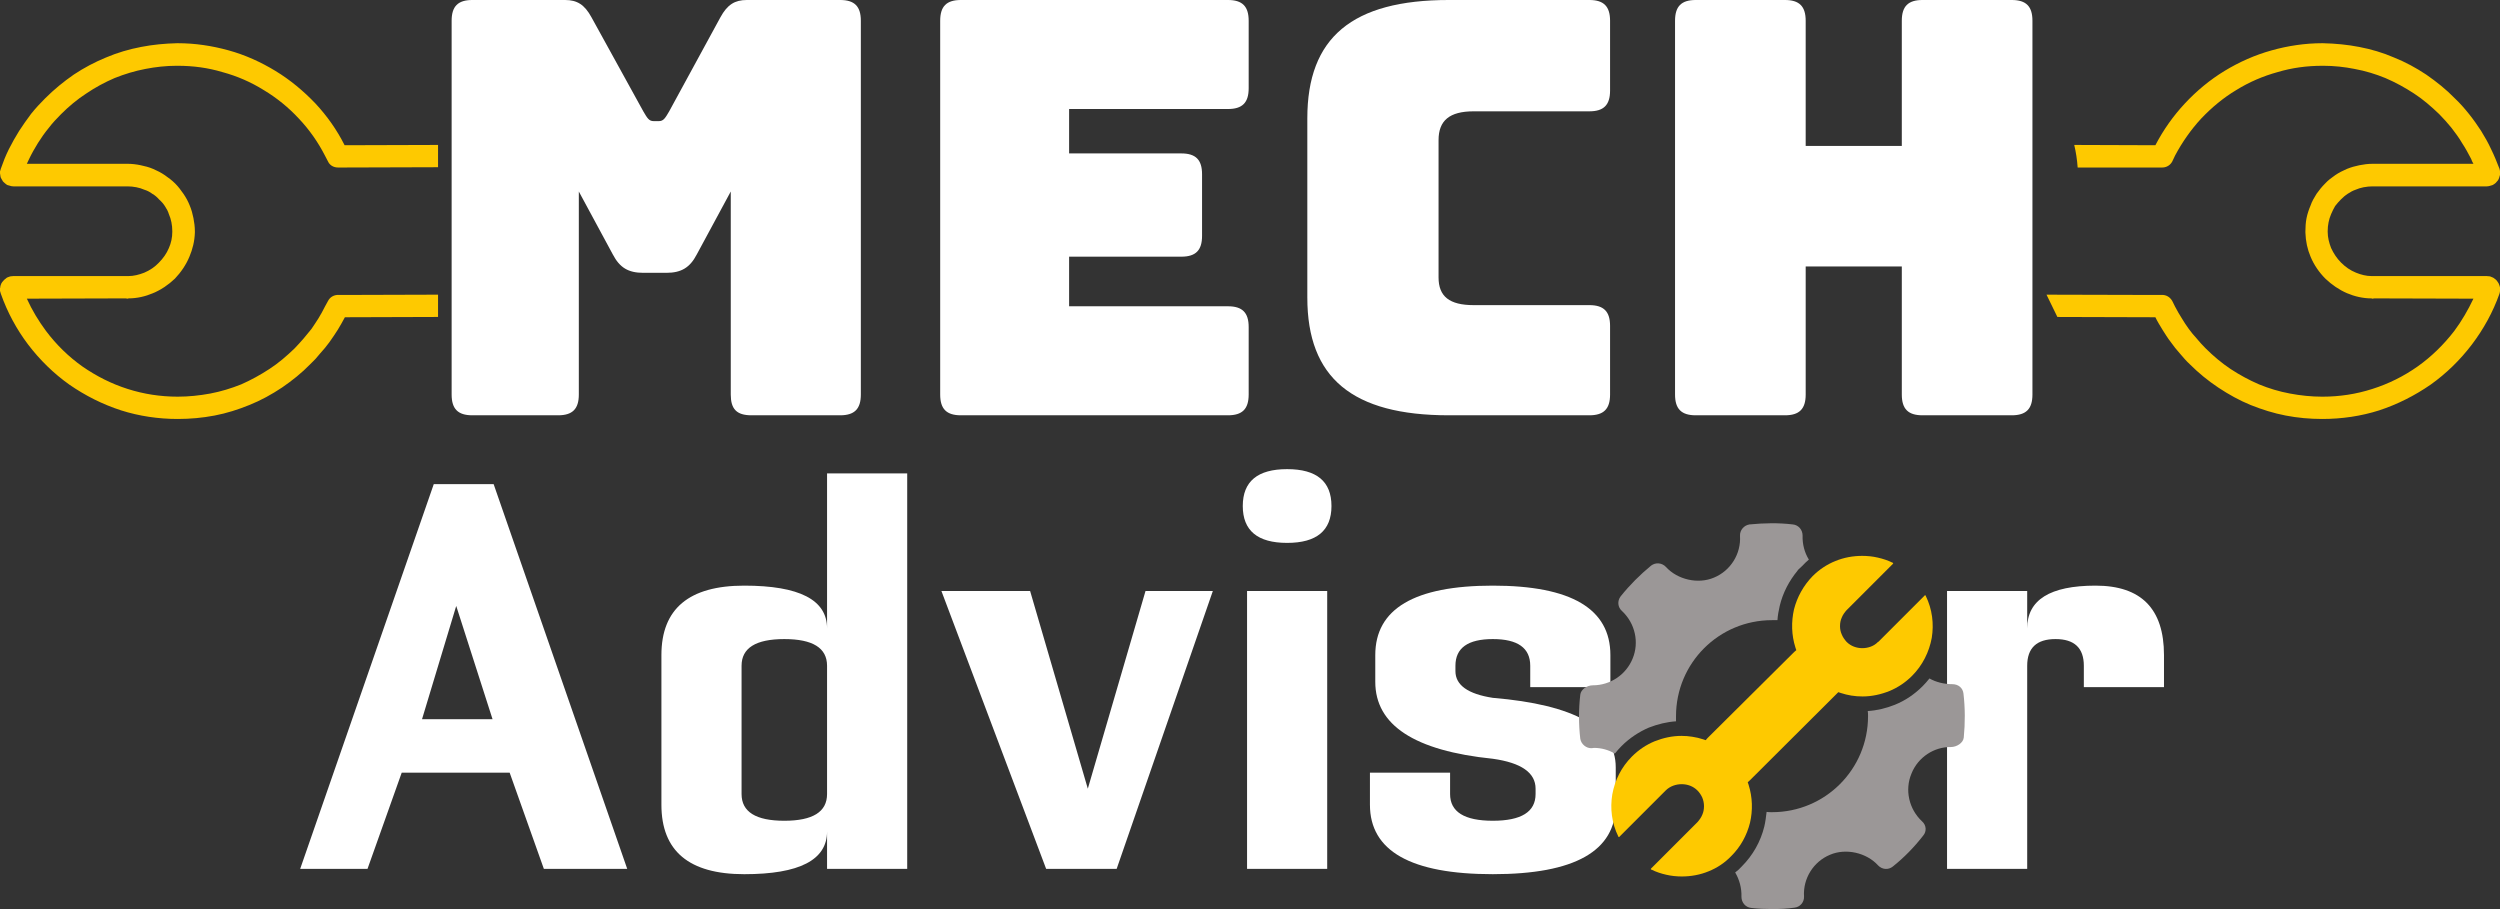 <?xml version="1.0" encoding="UTF-8" standalone="no"?>
<svg
   xmlns:dc="http://purl.org/dc/elements/1.1/"
   xmlns:cc="http://creativecommons.org/ns#"
   xmlns:rdf="http://www.w3.org/1999/02/22-rdf-syntax-ns#"
   xmlns:svg="http://www.w3.org/2000/svg"
   xmlns="http://www.w3.org/2000/svg"
   viewBox="0 0 1174.707 427.15"
   height="427.15"
   width="1174.707"
   xml:space="preserve"
   version="1.1"
   id="svg2"><rect x="0" y="0" width="1174.707" height="427.15" fill="#333333" stroke="none"/><defs
     id="defs6"><clipPath
       id="clipPath16"
       clipPathUnits="userSpaceOnUse"><path
         id="path18"
         d="m 0,341.72 939.766,0 L 939.766,0 0,0 0,341.72 Z" /></clipPath></defs><g
     transform="matrix(1.25,0,0,-1.25,0,427.15)"
     id="g10"><g
       id="g12"><g
         clip-path="url(#clipPath16)"
         id="g14"><g
           transform="translate(779.719,287.236)"
           id="g20"><path
             id="path22"
             style="fill:#fec900;fill-opacity:1;fill-rule:evenodd;stroke:none"
             d="m 0,0 30.502,-0.108 c 3.007,5.801 6.767,11.067 11.068,15.684 4.402,4.728 9.449,8.917 14.929,12.246 5.473,3.33 11.494,6.016 17.72,7.733 6.123,1.72 12.571,2.685 19.014,2.685 l 0.216,0 c 4.722,-0.108 9.233,-0.535 13.636,-1.395 4.517,-0.86 8.921,-2.147 13.113,-3.973 4.295,-1.72 8.264,-3.868 12.138,-6.445 3.862,-2.686 7.519,-5.585 10.737,-8.917 1.829,-1.717 3.543,-3.651 5.263,-5.799 1.72,-2.15 3.224,-4.298 4.62,-6.445 1.395,-2.255 2.682,-4.511 3.759,-6.875 1.179,-2.364 2.147,-4.833 3.116,-7.305 0.108,-0.319 0.216,-0.752 0.216,-1.074 l 0,-0.322 0,-0.968 c -0.108,-0.319 -0.216,-0.752 -0.325,-1.073 -0.108,-0.431 -0.318,-0.749 -0.535,-1.075 l -0.108,-0.105 c -0.217,-0.216 -0.433,-0.538 -0.65,-0.754 -0.319,-0.319 -0.745,-0.536 -1.071,-0.749 -0.216,-0.109 -0.535,-0.217 -0.751,-0.217 -0.108,-0.105 -0.211,-0.105 -0.319,-0.105 l 0.108,0 c -0.433,-0.108 -0.866,-0.217 -1.293,-0.217 l -42.966,0 c -1.076,0 -2.153,-0.108 -3.332,-0.324 -1.07,-0.211 -2.147,-0.536 -3.115,-0.966 -0.963,-0.322 -1.925,-0.857 -2.899,-1.504 -0.855,-0.535 -1.715,-1.287 -2.575,-2.147 -0.752,-0.752 -1.504,-1.612 -2.153,-2.469 -0.536,-0.969 -1.071,-1.934 -1.498,-3.008 -0.433,-0.968 -0.752,-2.042 -0.969,-3.116 -0.216,-1.073 -0.325,-2.147 -0.325,-3.332 l 0,-0.213 c 0,-2.148 0.542,-4.19 1.294,-6.121 0.962,-2.041 2.147,-3.867 3.759,-5.479 1.612,-1.613 3.441,-2.9 5.582,-3.76 1.829,-0.752 3.868,-1.287 5.907,-1.287 l 0.324,0 0.433,0 42.424,0 0.109,0 c 0.427,0 0.752,-0.108 1.185,-0.108 0.319,-0.108 0.746,-0.325 1.07,-0.433 0.217,-0.106 0.433,-0.213 0.644,-0.427 0.108,-0.109 0.319,-0.217 0.427,-0.322 0.108,-0.108 0.217,-0.217 0.325,-0.322 0.325,-0.43 0.65,-0.86 0.86,-1.29 0,-0.109 0.108,-0.216 0.108,-0.322 0.109,-0.108 0.109,-0.214 0.109,-0.322 0.108,-0.321 0.216,-0.538 0.216,-0.751 l 0,-0.326 0,-0.965 c 0,-0.322 -0.108,-0.643 -0.216,-1.07 -2.473,-6.984 -6.021,-13.324 -10.316,-19.017 -4.403,-5.801 -9.66,-10.953 -15.573,-15.146 -5.907,-4.081 -12.457,-7.413 -19.338,-9.663 -6.761,-2.147 -13.961,-3.224 -21.371,-3.224 l 0,-0.108 0,0.108 c -4.722,0 -9.342,0.427 -13.745,1.288 -4.517,0.859 -8.92,2.255 -13.221,3.975 -4.186,1.721 -8.264,3.973 -12.132,6.551 -3.868,2.58 -7.417,5.479 -10.743,8.805 -1.293,1.185 -2.472,2.584 -3.76,4.085 -1.178,1.29 -2.255,2.689 -3.332,4.189 -1.179,1.504 -2.147,3.113 -3.11,4.62 -0.968,1.612 -1.93,3.113 -2.688,4.725 l -36.842,0.108 -4.084,8.379 41.034,-0.109 2.256,0 c 1.612,0.109 3.116,-0.751 3.976,-2.255 l 1.07,-2.148 c 0.752,-1.503 1.613,-2.899 2.473,-4.297 0.86,-1.399 1.714,-2.791 2.688,-4.081 0.854,-1.182 1.823,-2.364 3.008,-3.651 0.962,-1.182 2.039,-2.364 3.326,-3.655 2.9,-2.899 6.123,-5.584 9.342,-7.732 3.44,-2.256 6.989,-4.186 10.742,-5.801 3.658,-1.501 7.525,-2.683 11.603,-3.438 3.976,-0.752 8.054,-1.179 12.139,-1.179 6.556,0 12.781,0.966 18.797,2.899 6.123,1.931 11.927,4.833 17.082,8.485 5.149,3.653 9.768,8.165 13.744,13.32 2.797,3.759 5.155,7.84 7.2,12.138 l -37.593,0.108 0,-0.108 c -0.217,0 -0.542,0 -0.752,0.108 -3.224,0 -6.34,0.749 -9.137,1.934 -3.002,1.287 -5.799,3.221 -8.163,5.477 -2.357,2.364 -4.294,5.155 -5.582,8.271 -1.184,2.793 -1.828,5.798 -1.936,9.022 l 0,0.535 c 0,1.612 0.108,3.332 0.427,4.945 0.325,1.609 0.866,3.217 1.509,4.724 0.536,1.613 1.396,3.008 2.256,4.403 0.969,1.399 2.039,2.686 3.218,3.868 1.077,1.182 2.364,2.148 3.76,3.116 1.401,0.965 2.905,1.717 4.409,2.364 1.611,0.644 3.109,1.073 4.721,1.395 1.612,0.322 3.224,0.538 4.944,0.538 l 37.919,0 c -0.325,0.536 -0.649,1.179 -0.86,1.826 -1.077,2.042 -2.147,4.081 -3.441,6.015 -1.179,2.039 -2.58,3.868 -3.969,5.693 -1.396,1.714 -2.906,3.435 -4.62,5.155 -3.014,2.899 -6.129,5.585 -9.45,7.736 -3.44,2.255 -6.983,4.186 -10.742,5.798 -3.658,1.504 -7.519,2.685 -11.603,3.438 -3.76,0.752 -7.736,1.182 -11.603,1.182 l -0.535,0 c -5.799,0 -11.387,-0.753 -16.758,-2.364 C 70.995,25.888 65.738,23.633 60.902,20.626 56.066,17.727 51.663,14.072 47.693,9.883 43.927,5.802 40.601,1.077 37.912,-3.973 l -1.07,-2.255 C 36.09,-7.624 34.688,-8.484 33.083,-8.484 l -2.473,0 -29.323,0 C 1.07,-5.476 0.644,-2.682 0,0" /></g><g
           transform="translate(164.663,287.236)"
           id="g24"><path
             id="path26"
             style="fill:#fec900;fill-opacity:1;fill-rule:evenodd;stroke:none"
             d="m 0,0 -35.124,-0.108 c -2.9,5.801 -6.659,11.067 -10.957,15.684 -4.508,4.728 -9.561,8.917 -15.037,12.246 -5.477,3.33 -11.384,6.016 -17.615,7.733 -6.232,1.72 -12.569,2.685 -19.122,2.685 l -0.105,0 -0.108,0 c -4.62,-0.108 -9.131,-0.535 -13.534,-1.395 -4.511,-0.86 -8.918,-2.147 -13.212,-3.973 -4.19,-1.72 -8.271,-3.868 -12.138,-6.445 -3.868,-2.686 -7.411,-5.585 -10.743,-8.917 -1.721,-1.717 -3.543,-3.651 -5.261,-5.799 -1.612,-2.15 -3.118,-4.298 -4.514,-6.445 -1.395,-2.255 -2.682,-4.511 -3.867,-6.875 -1.179,-2.364 -2.147,-4.833 -3.005,-7.305 -0.108,-0.319 -0.217,-0.752 -0.321,-1.074 l 0,-0.322 c 0,-0.322 0,-0.643 0.104,-0.968 0,-0.319 0.109,-0.752 0.217,-1.073 0.214,-0.431 0.43,-0.749 0.644,-1.075 l 0,-0.105 c 0.214,-0.216 0.43,-0.538 0.752,-0.754 0.321,-0.319 0.646,-0.536 0.965,-0.749 0.322,-0.109 0.538,-0.217 0.86,-0.217 0,-0.105 0.108,-0.105 0.217,-0.105 0.319,-0.108 0.752,-0.217 1.287,-0.217 l 42.857,0 c 1.077,0 2.259,-0.108 3.332,-0.324 1.074,-0.211 2.147,-0.536 3.116,-0.966 1.071,-0.322 2.039,-0.857 2.899,-1.504 0.966,-0.535 1.823,-1.287 2.577,-2.147 0.858,-0.752 1.61,-1.612 2.148,-2.469 0.646,-0.969 1.182,-1.934 1.504,-3.008 0.43,-0.968 0.755,-2.042 0.968,-3.116 0.214,-1.073 0.322,-2.147 0.322,-3.332 l 0,-0.213 c 0,-2.148 -0.43,-4.19 -1.29,-6.121 -0.858,-2.041 -2.147,-3.867 -3.757,-5.479 -1.506,-1.613 -3.44,-2.9 -5.479,-3.76 -1.934,-0.752 -3.976,-1.287 -6.015,-1.287 l -0.325,0 -0.322,0 -42.535,0 -0.108,0 c -0.322,0 -0.752,-0.108 -1.071,-0.108 -0.433,-0.108 -0.863,-0.325 -1.185,-0.433 -0.214,-0.106 -0.319,-0.213 -0.535,-0.427 -0.217,-0.109 -0.322,-0.217 -0.43,-0.322 -0.105,-0.108 -0.214,-0.217 -0.322,-0.322 -0.43,-0.43 -0.752,-0.86 -0.968,-1.29 0,-0.109 0,-0.216 -0.106,-0.322 0,-0.108 -0.108,-0.214 -0.108,-0.322 -0.109,-0.321 -0.109,-0.538 -0.109,-0.751 -0.104,-0.109 -0.104,-0.214 -0.104,-0.326 l 0,-0.965 c 0.104,-0.322 0.213,-0.643 0.321,-1.07 2.469,-6.984 5.907,-13.324 10.204,-19.017 4.404,-5.801 9.667,-10.953 15.574,-15.146 5.909,-4.081 12.46,-7.413 19.443,-9.663 6.767,-2.147 13.964,-3.224 21.266,-3.224 l 0,-0.108 0,0.108 c 4.728,0 9.347,0.427 13.858,1.288 4.512,0.859 8.915,2.255 13.105,3.975 4.297,1.721 8.378,3.973 12.243,6.551 3.762,2.58 7.414,5.479 10.634,8.805 1.291,1.185 2.581,2.584 3.76,4.085 1.182,1.29 2.364,2.689 3.437,4.189 1.074,1.504 2.151,3.113 3.116,4.62 0.969,1.612 1.826,3.113 2.686,4.725 L 0,-64.661 l 0,8.379 -35.124,-0.109 -2.256,0 c -1.612,0.109 -3.221,-0.751 -3.976,-2.255 l -1.179,-2.148 c -0.752,-1.503 -1.504,-2.899 -2.364,-4.297 -0.86,-1.399 -1.825,-2.791 -2.685,-4.081 -0.966,-1.182 -1.934,-2.364 -3.005,-3.651 -0.969,-1.182 -2.151,-2.364 -3.333,-3.655 -3.007,-2.899 -6.123,-5.584 -9.452,-7.732 -3.437,-2.256 -6.98,-4.186 -10.634,-5.801 -3.76,-1.501 -7.625,-2.683 -11.6,-3.438 -4.085,-0.752 -8.163,-1.179 -12.247,-1.179 -6.442,0 -12.782,0.966 -18.797,2.899 -6.12,1.931 -11.813,4.833 -17.08,8.485 -5.151,3.653 -9.774,8.165 -13.638,13.32 -2.794,3.759 -5.263,7.84 -7.198,12.138 l 37.486,0.108 0,-0.108 c 0.322,0 0.539,0 0.755,0.108 3.221,0 6.337,0.749 9.128,1.934 3.116,1.287 5.906,3.221 8.273,5.477 2.256,2.364 4.187,5.155 5.477,8.271 1.182,2.793 1.934,5.798 2.039,9.022 l 0,0.535 c 0,1.612 -0.213,3.332 -0.535,4.945 -0.322,1.609 -0.752,3.217 -1.398,4.724 -0.644,1.613 -1.396,3.008 -2.364,4.403 -0.963,1.399 -1.931,2.686 -3.11,3.868 -1.185,1.182 -2.476,2.148 -3.871,3.116 -1.395,0.965 -2.902,1.717 -4.4,2.364 -1.507,0.644 -3.115,1.073 -4.728,1.395 -1.507,0.322 -3.224,0.538 -4.944,0.538 l -37.808,0 c 0.214,0.536 0.539,1.179 0.858,1.826 0.968,2.042 2.147,4.081 3.332,6.015 1.287,2.039 2.575,3.868 4.081,5.693 1.291,1.714 2.9,3.435 4.617,5.155 2.902,2.899 6.123,5.585 9.456,7.736 3.329,2.255 6.872,4.186 10.631,5.798 3.759,1.504 7.627,2.685 11.603,3.438 3.865,0.752 7.732,1.182 11.708,1.182 l 0.427,0 c 5.801,0 11.387,-0.753 16.758,-2.364 5.585,-1.505 10.743,-3.76 15.573,-6.767 4.836,-2.899 9.347,-6.554 13.215,-10.743 3.867,-4.081 7.193,-8.806 9.774,-13.856 l 1.179,-2.255 c 0.65,-1.396 2.042,-2.256 3.759,-2.256 l 2.473,0 L 0,-8.375 0,0 Z" /></g><g
           transform="translate(177.557,185.607)"
           id="g28"><path
             id="path30"
             style="fill:#ffffff;fill-opacity:1;fill-rule:nonzero;stroke:none"
             d="m 0,0 c -5.408,0 -7.786,2.388 -7.786,7.804 l 0,140.502 c 0,5.42 2.378,7.808 7.786,7.808 l 34.833,0 c 4.544,0 7.356,-1.736 9.952,-6.506 l 19.473,-35.344 c 1.513,-2.601 2.163,-3.684 3.895,-3.684 l 1.946,0 c 1.732,0 2.379,1.083 3.895,3.684 l 19.254,35.344 c 2.598,4.77 5.41,6.506 9.954,6.506 l 35.05,0 c 5.407,0 7.786,-2.388 7.786,-7.808 l 0,-140.502 C 146.038,2.388 143.659,0 138.252,0 l -33.32,0 c -5.624,0 -7.79,2.388 -7.79,7.804 l 0,76.322 L 84.379,60.493 C 81.783,55.507 78.538,53.555 72.911,53.555 l -8.653,0 c -5.627,0 -8.872,1.952 -11.467,6.938 l -12.764,23.633 0,-76.322 C 40.027,2.388 37.648,0 32.237,0 L 0,0 Z" /></g><g
           transform="translate(361.207,185.607)"
           id="g32"><path
             id="path34"
             style="fill:#ffffff;fill-opacity:1;fill-rule:nonzero;stroke:none"
             d="m 0,0 c -5.408,0 -7.786,2.388 -7.786,7.804 l 0,140.502 c 0,5.42 2.378,7.808 7.786,7.808 l 100.387,0 c 5.411,0 7.79,-2.388 7.79,-7.808 l 0,-25.368 c 0,-5.42 -2.379,-7.805 -7.79,-7.805 l -59.711,0 0,-16.694 42.19,0 c 5.407,0 7.786,-2.385 7.786,-7.808 l 0,-23.2 c 0,-5.419 -2.379,-7.804 -7.786,-7.804 l -42.19,0 0,-18.647 59.711,0 c 5.411,0 7.79,-2.385 7.79,-7.807 l 0,-25.369 C 108.177,2.388 105.798,0 100.387,0 L 0,0 Z" /></g><g
           transform="translate(544.653,185.607)"
           id="g36"><path
             id="path38"
             style="fill:#ffffff;fill-opacity:1;fill-rule:nonzero;stroke:none"
             d="m 0,0 c -36.343,0 -53.221,14.093 -53.221,44.231 l 0,67.432 c 0,30.354 16.878,44.451 53.221,44.451 l 52.794,0 c 5.407,0 7.789,-2.388 7.789,-7.808 l 0,-26.234 c 0,-5.423 -2.382,-7.808 -7.789,-7.808 l -43.489,0 c -9.088,0 -13.197,-3.468 -13.197,-10.839 l 0,-51.606 c 0,-7.155 4.109,-10.406 13.197,-10.406 l 43.489,0 c 5.407,0 7.789,-2.385 7.789,-7.804 l 0,-25.805 C 60.583,2.388 58.201,0 52.794,0 L 0,0 Z" /></g><g
           transform="translate(637.446,185.607)"
           id="g40"><path
             id="path42"
             style="fill:#ffffff;fill-opacity:1;fill-rule:nonzero;stroke:none"
             d="m 0,0 c -5.407,0 -7.789,2.388 -7.789,7.804 l 0,140.502 c 0,5.42 2.382,7.808 7.789,7.808 l 33.534,0 c 5.407,0 7.789,-2.388 7.789,-7.808 l 0,-47.049 36.132,0 0,47.049 c 0,5.42 2.376,7.808 7.784,7.808 l 33.539,0 c 5.408,0 7.784,-2.388 7.784,-7.808 l 0,-140.502 C 126.562,2.388 124.186,0 118.778,0 L 85.239,0 c -5.408,0 -7.784,2.388 -7.784,7.804 l 0,48.136 -36.132,0 0,-48.136 C 41.323,2.388 38.941,0 33.534,0 L 0,0 Z" /></g><g
           transform="translate(185.154,71.358)"
           id="g44"><path
             id="path46"
             style="fill:#ffffff;fill-opacity:1;fill-rule:nonzero;stroke:none"
             d="M 0,0 -13.657,42.586 -26.514,0 0,0 Z m -22.093,88.385 22.496,0 50.216,-144.625 -31.335,0 -12.854,36.156 -40.574,0 -12.857,-36.156 -25.308,0 50.216,144.625 z" /></g><g
           transform="translate(294.828,101.487)"
           id="g48"><path
             id="path50"
             style="fill:#ffffff;fill-opacity:1;fill-rule:nonzero;stroke:none"
             d="m 0,0 c -10.716,0 -16.069,-3.344 -16.069,-10.039 l 0,-48.21 c 0,-6.695 5.353,-10.045 16.069,-10.045 10.713,0 16.069,3.35 16.069,10.045 l 0,48.21 C 16.069,-3.344 10.713,0 0,0 m 16.069,-86.37 0,14.064 c 0,-10.719 -10.379,-16.073 -31.134,-16.073 -20.757,0 -31.133,8.704 -31.133,26.112 l 0,56.246 c 0,17.407 10.376,26.111 31.133,26.111 20.755,0 31.134,-5.359 31.134,-16.072 l 0,58.255 30.129,0 0,-148.643 -30.129,0 z" /></g><g
           transform="translate(419.763,15.117)"
           id="g52"><path
             id="path54"
             style="fill:#ffffff;fill-opacity:1;fill-rule:nonzero;stroke:none"
             d="m 0,0 -26.514,0 -39.368,104.451 33.344,0 21.693,-74.322 21.693,74.322 25.308,0 L 0,0 Z" /></g><path
           id="path56"
           style="fill:#ffffff;fill-opacity:1;fill-rule:nonzero;stroke:none"
           d="m 498.903,15.118 -30.126,0 0,104.451 30.126,0 0,-104.451 z m -15.062,122.525 c -11.116,0 -16.674,4.62 -16.674,13.859 0,9.245 5.558,13.864 16.674,13.864 11.11,0 16.668,-4.619 16.668,-13.864 0,-9.239 -5.558,-13.859 -16.668,-13.859" /><g
           transform="translate(561.164,79.394)"
           id="g58"><path
             id="path60"
             style="fill:#ffffff;fill-opacity:1;fill-rule:nonzero;stroke:none"
             d="m 0,0 c 30.803,-2.568 46.201,-11.278 46.201,-26.111 l 0,-14.063 c 0,-17.408 -15.398,-26.111 -46.201,-26.111 -30.797,0 -46.195,8.703 -46.195,26.111 l 0,12.054 30.129,0 0,-8.036 c 0,-6.695 5.353,-10.045 16.066,-10.045 10.713,0 16.072,3.35 16.072,10.045 l 0,2.009 c 0,5.997 -5.359,9.75 -16.072,11.248 -29.456,3.001 -44.186,12.643 -44.186,28.926 l 0,10.045 c 0,17.408 14.73,26.111 44.186,26.111 29.462,0 44.192,-8.703 44.192,-26.111 l 0,-12.054 -30.129,0 0,8.036 c 0,6.695 -4.686,10.039 -14.063,10.039 -9.371,0 -14.057,-3.344 -14.057,-10.039 l 0,-2.009 C -14.057,4.794 -9.371,1.444 0,0" /></g><g
           transform="translate(731.906,119.568)"
           id="g62"><path
             id="path64"
             style="fill:#ffffff;fill-opacity:1;fill-rule:nonzero;stroke:none"
             d="m 0,0 30.129,0 0,-14.063 c 0,10.713 8.566,16.072 25.708,16.072 17.143,0 25.714,-8.704 25.714,-26.111 l 0,-12.054 -30.129,0 0,8.036 c 0,6.695 -3.549,10.039 -10.646,10.039 -7.098,0 -10.647,-3.344 -10.647,-10.039 l 0,-76.331 -30.129,0 L 0,0 Z" /></g><g
           transform="translate(725.298,86.685)"
           id="g66"><path
             id="path68"
             style="fill:#9b9797;fill-opacity:1;fill-rule:nonzero;stroke:none"
             d="m 0,0 c 2.466,-1.398 5.48,-2.15 8.589,-2.15 2.364,0 3.976,-1.501 4.193,-3.543 0.644,-5.479 0.644,-11.062 0.108,-16.541 -0.217,-2.043 -2.688,-3.546 -4.836,-3.546 -6.231,0.108 -12.354,-3.76 -14.821,-9.988 -2.58,-6.123 -0.969,-13.32 3.97,-17.94 1.612,-1.396 1.829,-3.76 0.433,-5.371 -3.332,-4.295 -7.2,-8.268 -11.392,-11.6 -1.715,-1.395 -4.078,-1.179 -5.582,0.43 -4.295,4.724 -12.03,6.553 -18.045,3.976 -6.232,-2.578 -10.202,-8.917 -9.774,-15.684 0.107,-2.148 -1.498,-3.971 -3.543,-4.193 -2.797,-0.427 -5.589,-0.535 -8.379,-0.535 -2.689,0 -5.372,0.108 -7.946,0.427 -2.153,0.217 -3.657,2.045 -3.657,4.192 0.108,3.224 -0.753,6.449 -2.358,9.134 0.854,0.641 1.714,1.393 2.466,2.253 4.186,4.189 7.092,9.344 8.487,15.037 0.427,1.829 0.644,3.654 0.86,5.48 0.644,-0.108 1.288,-0.108 2.039,-0.108 19.976,0 36.09,16.114 36.09,36.09 0,0.647 0,1.29 -0.102,1.936 3.543,0.211 6.977,1.072 10.202,2.361 3.976,1.613 7.41,3.974 10.418,6.981 C -1.618,-1.933 -0.86,-1.074 0,0 m -131.265,-6.123 c 0.216,2.042 2.58,3.546 4.728,3.546 6.556,0 12.462,3.973 14.929,9.99 2.58,6.121 0.968,13.318 -3.97,17.935 -1.613,1.398 -1.829,3.759 -0.536,5.479 3.435,4.298 7.303,8.162 11.489,11.6 1.72,1.29 4.084,1.077 5.588,-0.535 4.295,-4.728 12.03,-6.554 18.045,-3.976 6.231,2.577 10.201,8.917 9.774,15.684 -0.108,2.15 1.504,3.973 3.543,4.297 5.48,0.536 10.959,0.644 16.331,0 2.147,-0.216 3.651,-2.041 3.651,-4.189 -0.108,-3.224 0.752,-6.445 2.358,-9.025 -0.854,-0.753 -1.715,-1.504 -2.466,-2.361 l -1.72,-1.612 0,-0.109 c -3.219,-3.864 -5.583,-8.375 -6.768,-13.32 -0.427,-1.826 -0.751,-3.651 -0.853,-5.368 l -2.046,0 c -19.975,0 -36.089,-16.111 -36.089,-36.093 l 0,-1.931 c -3.441,-0.217 -6.876,-1.077 -10.208,-2.364 -3.753,-1.612 -7.302,-3.973 -10.202,-6.875 l -0.108,-0.109 c -0.854,-0.856 -1.72,-1.825 -2.472,-2.79 -2.358,1.395 -5.047,2.147 -7.837,2.147 l -0.861,-0.108 c -2.039,-0.105 -3.976,1.504 -4.3,3.542 -0.638,5.48 -0.638,11.068 0,16.545" /></g><g
           transform="translate(632.059,65.095)"
           id="g70"><path
             id="path72"
             style="fill:#fec900;fill-opacity:1;fill-rule:evenodd;stroke:none"
             d="M 0,0 C 1.396,0 2.791,-0.108 4.084,-0.322 5.48,-0.536 6.875,-0.857 8.169,-1.29 l 0.962,-0.323 0.643,0.756 32.656,32.435 0.752,0.644 -0.325,0.968 c -1.497,4.725 -1.606,9.667 -0.535,14.394 1.179,4.62 3.549,8.915 6.983,12.461 2.473,2.469 5.372,4.402 8.589,5.693 3.123,1.287 6.557,1.931 10.1,1.931 1.936,0 3.97,-0.211 5.798,-0.644 1.937,-0.43 3.868,-1.07 5.588,-1.931 l 0.102,0 c 0,-0.108 0.109,-0.108 0.109,-0.216 l 0,-0.109 c -0.109,0 -0.109,-0.108 -0.109,-0.108 L 62.087,47.263 c -0.752,-0.861 -1.396,-1.718 -1.822,-2.794 -0.44,-0.966 -0.65,-2.043 -0.65,-3.222 0,-1.073 0.21,-2.147 0.65,-3.115 0.426,-1.074 1.07,-1.934 1.822,-2.794 1.612,-1.612 3.759,-2.361 5.907,-2.361 2.147,0 4.403,0.749 5.907,2.361 l 0.108,0 17.401,17.402 c 0,0.107 0,0.107 0.108,0.107 l 0.103,0 0.108,0 c 0.108,-0.107 0.108,-0.107 0.108,-0.216 2.472,-5.047 3.116,-10.526 2.262,-15.789 -0.969,-5.264 -3.44,-10.313 -7.416,-14.286 -2.467,-2.469 -5.372,-4.403 -8.488,-5.69 -3.224,-1.29 -6.658,-2.042 -10.093,-2.042 -1.504,0 -2.791,0.105 -4.192,0.321 -1.288,0.214 -2.683,0.536 -3.976,0.969 l -0.963,0.319 -0.644,-0.644 -32.655,-32.547 -0.746,-0.643 0.319,-0.966 c 1.498,-4.725 1.606,-9.669 0.536,-14.289 -1.179,-4.725 -3.543,-9.022 -6.984,-12.457 -2.466,-2.58 -5.371,-4.514 -8.595,-5.802 -3.116,-1.286 -6.551,-1.933 -10.094,-1.933 -1.931,0 -3.969,0.216 -5.798,0.647 -1.937,0.43 -3.867,1.073 -5.588,1.933 l -0.108,0 c -0.102,0.105 -0.102,0.105 -0.102,0.214 l 0,0.105 c 0,0.109 0.102,0.109 0.102,0.109 l 17.401,17.401 c 0.752,0.86 1.395,1.72 1.828,2.791 0.434,0.968 0.644,2.042 0.644,3.224 0,1.073 -0.21,2.147 -0.644,3.224 -0.433,0.965 -1.076,1.93 -1.828,2.686 -1.612,1.608 -3.759,2.36 -5.907,2.36 -2.147,0 -4.403,-0.752 -6.015,-2.36 l -17.401,-17.405 c 0,0 0,-0.105 -0.103,-0.105 l -0.107,0 c -0.109,0 -0.109,0 -0.109,0.105 -0.108,0 -0.108,0 -0.108,0.108 -2.472,5.05 -3.116,10.53 -2.256,15.79 0.962,5.371 3.435,10.313 7.411,14.285 2.466,2.473 5.371,4.406 8.487,5.697 C -6.875,-0.752 -3.434,0 0,0" /></g></g></g></g></svg>